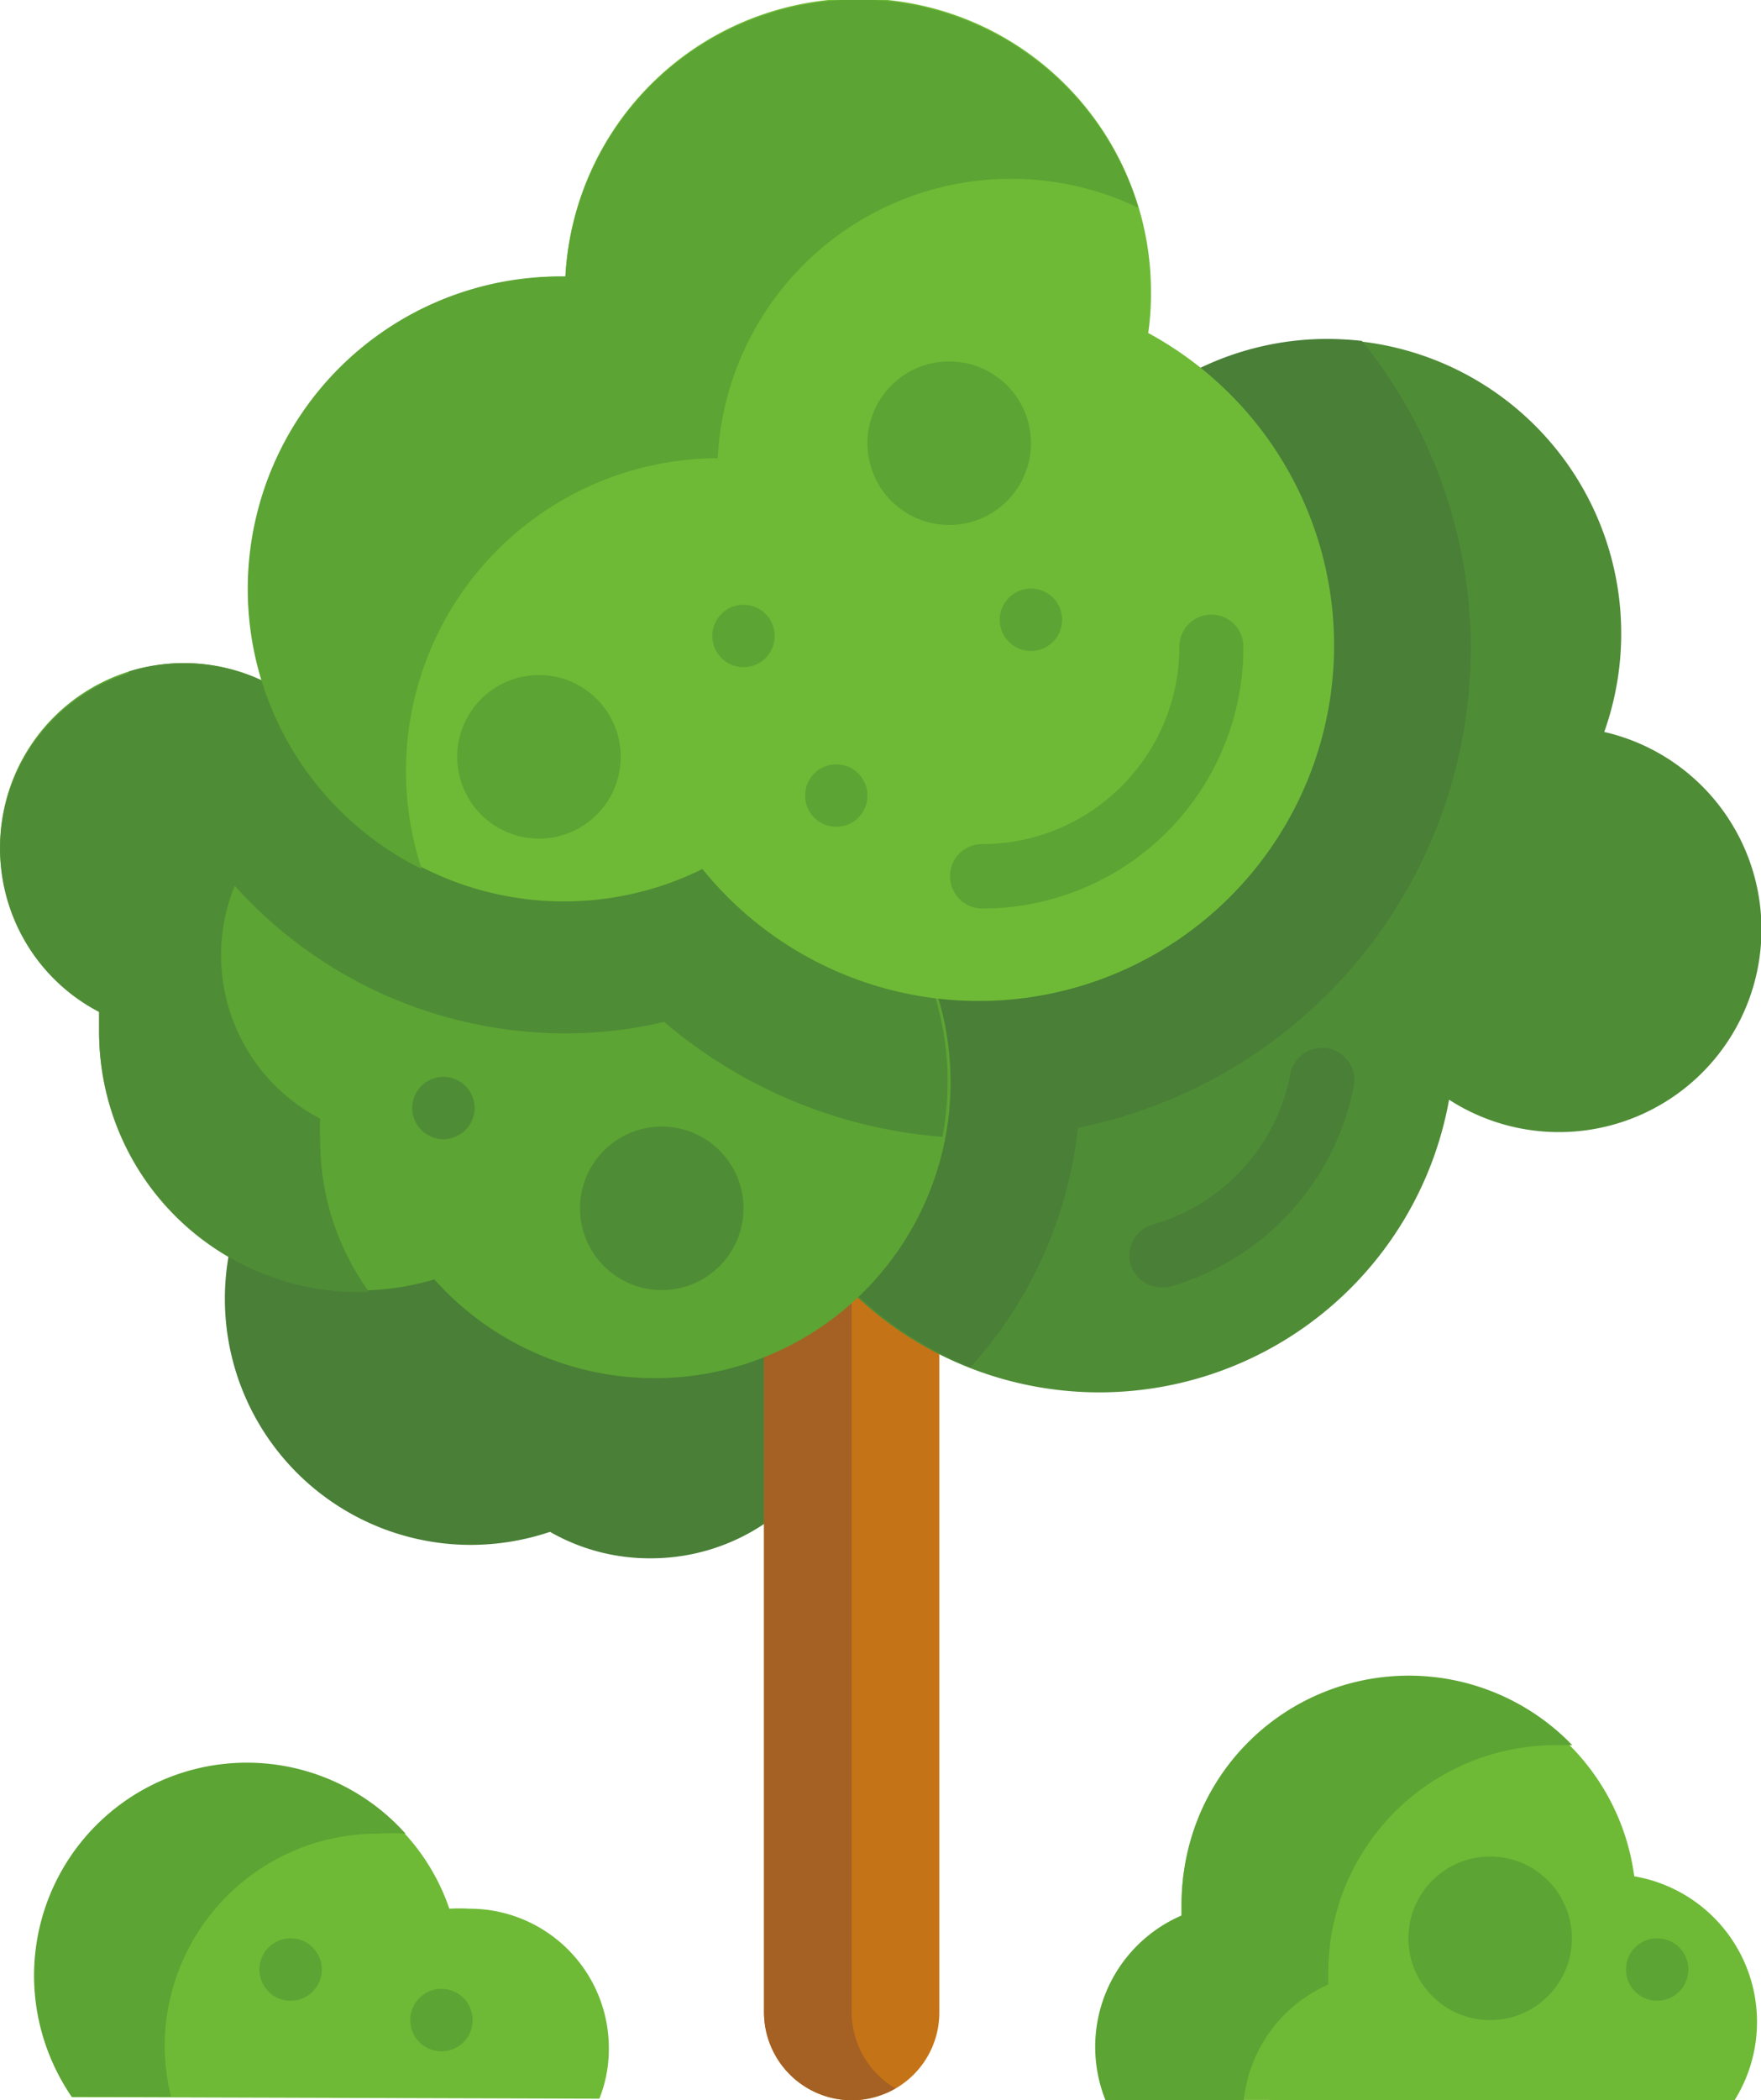 <svg xmlns="http://www.w3.org/2000/svg" viewBox="0 0 44.6 53.17"><defs><style>.cls-1{fill:#497f37;}.cls-2{fill:#c57317;}.cls-3{fill:#a46123;}.cls-4{fill:#4f8c36;}.cls-5{fill:#5ca433;}.cls-6{fill:#6eba36;}</style></defs><title>資產 3</title><g id="圖層_2" data-name="圖層 2"><g id="圖層_7" data-name="圖層 7"><path class="cls-1" d="M16.93,29.17a6.23,6.23,0,1,0-5,9.94,6.31,6.31,0,0,0,2-.33,5.07,5.07,0,0,0,2.54.67,5.15,5.15,0,0,0,.47-10.28Z"/><path class="cls-2" d="M21.57,53.17a2.23,2.23,0,0,1-2.22-2.23V23.26a2.22,2.22,0,1,1,4.44,0V50.94A2.22,2.22,0,0,1,21.57,53.17Z"/><path class="cls-3" d="M21.57,50.94V23.26a2.22,2.22,0,0,1,1.11-1.92,2.17,2.17,0,0,0-1.11-.3,2.22,2.22,0,0,0-2.22,2.22V50.94a2.23,2.23,0,0,0,2.22,2.23,2.27,2.27,0,0,0,1.11-.3A2.24,2.24,0,0,1,21.57,50.94Z"/><path class="cls-4" d="M40.63,18.53A7.44,7.44,0,1,0,26.18,16a7.87,7.87,0,0,0,.13,1.38A9,9,0,1,0,36.7,27.84a5.13,5.13,0,1,0,3.93-9.31Z"/><path class="cls-1" d="M37.25,16.44a12.38,12.38,0,0,0-2.76-7.81,8.46,8.46,0,0,0-.87-.05A7.44,7.44,0,0,0,26.18,16a7.87,7.87,0,0,0,.13,1.38,9,9,0,0,0-1.73,17.23,10.76,10.76,0,0,0,2.72-6.06A12.39,12.39,0,0,0,37.25,16.44Z"/><path class="cls-1" d="M29.42,32.59a.83.83,0,0,1-.79-.59.82.82,0,0,1,.57-1,4.93,4.93,0,0,0,3.49-3.86.82.82,0,0,1,1.61.28,6.6,6.6,0,0,1-4.66,5.15A.83.83,0,0,1,29.42,32.59Z"/><path class="cls-5" d="M16.55,19.91a7.38,7.38,0,0,0-3.56.9,6.5,6.5,0,0,0-3.92-1.3H8.9a4.66,4.66,0,1,0-6.39,6.07c0,.17,0,.34,0,.51a6.58,6.58,0,0,0,6.58,6.58A6.74,6.74,0,0,0,11,32.39a7.49,7.49,0,1,0,5.57-12.48Z"/><path class="cls-4" d="M8.11,28.32a4.66,4.66,0,0,1,1.67-8.77,5.63,5.63,0,0,0-.71,0H8.9a4.66,4.66,0,1,0-6.39,6.07c0,.17,0,.34,0,.51a6.58,6.58,0,0,0,6.58,6.58h.26a6.52,6.52,0,0,1-1.24-3.84A4.1,4.1,0,0,1,8.11,28.32Z"/><path class="cls-4" d="M16.55,19.91a7.38,7.38,0,0,0-3.56.9,6.5,6.5,0,0,0-3.92-1.3H8.9A4.68,4.68,0,0,0,3.26,17a11.26,11.26,0,0,0,11,9.16,10.86,10.86,0,0,0,2.56-.29,12.33,12.33,0,0,0,7.05,2.91A7.89,7.89,0,0,0,24,27.39,7.48,7.48,0,0,0,16.55,19.91Z"/><path class="cls-6" d="M29.08,8.43a6.67,6.67,0,0,0,.07-1A7.42,7.42,0,0,0,14.32,7h0a7.91,7.91,0,1,0,3.47,15A9,9,0,1,0,29.08,8.43Z"/><path class="cls-5" d="M18.18,11.55h0A7.44,7.44,0,0,1,28.83,5.26,7.42,7.42,0,0,0,14.32,7h0A7.91,7.91,0,0,0,10.68,22a7.92,7.92,0,0,1,7.5-10.4Z"/><path class="cls-5" d="M24.87,23a.82.82,0,0,1-.81-.82.81.81,0,0,1,.81-.81,5,5,0,0,0,5-5,.81.81,0,1,1,1.62,0A6.61,6.61,0,0,1,24.87,23Z"/><circle class="cls-5" cx="13.65" cy="19.16" r="2.07"/><circle class="cls-4" cx="16.76" cy="30.59" r="2.07"/><circle class="cls-5" cx="24.04" cy="11.22" r="2.07"/><circle class="cls-5" cx="26.11" cy="15.69" r="0.79"/><circle class="cls-5" cx="18.83" cy="16.1" r="0.79"/><circle class="cls-5" cx="21.18" cy="20.14" r="0.79"/><circle class="cls-4" cx="11.23" cy="28.05" r="0.79"/><path class="cls-6" d="M43.93,53.17a3.74,3.74,0,0,0-2.54-5.67,5.76,5.76,0,0,0-11.47.7c0,.1,0,.2,0,.31a3.62,3.62,0,0,0-2.16,3.31A3.52,3.52,0,0,0,28,53.16Z"/><path class="cls-5" d="M33.64,50.24c0-.1,0-.2,0-.3a5.76,5.76,0,0,1,5.76-5.76l.42,0a5.75,5.75,0,0,0-9.89,4c0,.1,0,.2,0,.31A3.62,3.62,0,0,0,28,53.17H31.5A3.62,3.62,0,0,1,33.64,50.24Z"/><circle class="cls-5" cx="37.74" cy="49.07" r="2.07"/><circle class="cls-5" cx="41.97" cy="49.86" r="0.79"/><path class="cls-6" d="M15.18,53.13a3.39,3.39,0,0,0,.24-1.28,3.53,3.53,0,0,0-3.53-3.53,4.38,4.38,0,0,0-.51,0,5.39,5.39,0,1,0-9.56,4.77Z"/><path class="cls-5" d="M9.56,46.42a5.39,5.39,0,0,1,.71,0,5.39,5.39,0,0,0-8.45,6.66H4.33a5.66,5.66,0,0,1-.16-1.31A5.39,5.39,0,0,1,9.56,46.42Z"/><circle class="cls-5" cx="7.36" cy="49.86" r="0.79"/><circle class="cls-5" cx="11.18" cy="51.14" r="0.79"/></g></g></svg>